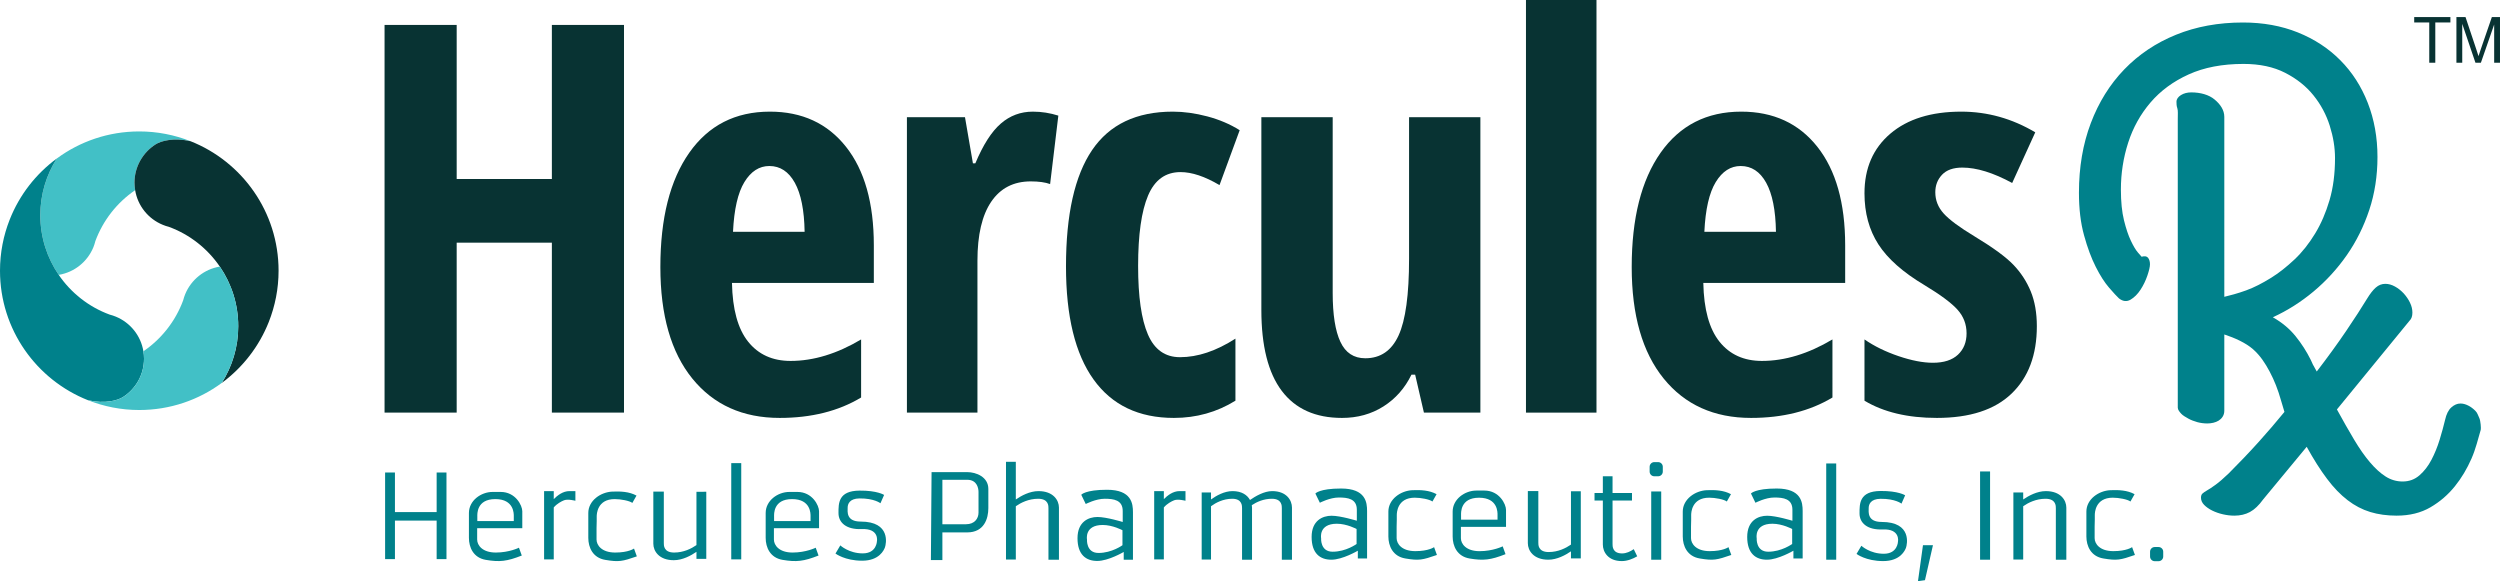 <?xml version="1.0" encoding="utf-8"?>
<!-- Generator: Adobe Illustrator 15.1.0, SVG Export Plug-In . SVG Version: 6.00 Build 0)  -->
<!DOCTYPE svg PUBLIC "-//W3C//DTD SVG 1.1//EN" "http://www.w3.org/Graphics/SVG/1.1/DTD/svg11.dtd">
<svg version="1.1" id="Layer_1" xmlns="http://www.w3.org/2000/svg" xmlns:xlink="http://www.w3.org/1999/xlink" x="0px" y="0px"
	 width="625.588px" height="145.432px" viewBox="0 0 625.588 145.432" enable-background="new 0 0 625.588 145.432"
	 xml:space="preserve">
<g>
	<g>
		<path fill="#00818B" d="M119.402,135.016c0,1.416,1.292,3.25,4.667,3.25s5.792-1.208,5.792-1.208l0.708,1.957
			c-3.708,1.459-5.542,1.668-9,1.083c-3.122-0.528-4.229-3.123-4.229-5.5c0-1.584,0-4.25,0-6.229c0-3.104,3.021-5.27,5.938-5.27
			c1.75,0-1.292,0,2,0c3.75,0,5.417,3.415,5.417,4.832s0,4.25,0,4.25h-11.292C119.402,132.182,119.402,133.6,119.402,135.016z
			 M128.568,130.391c0,0,0-0.666,0-1.208s0.125-4.292-4.625-4.292s-4.5,3.834-4.5,4.334s0,1.166,0,1.166H128.568z"/>
		<path fill="#00818B" d="M193.661,135.016c0,1.416,1.292,3.25,4.667,3.25s5.792-1.208,5.792-1.208l0.708,1.957
			c-3.708,1.459-5.542,1.668-9,1.083c-3.122-0.528-4.229-3.123-4.229-5.5c0-1.584,0-4.25,0-6.229c0-3.104,3.021-5.27,5.938-5.27
			c1.75,0-1.292,0,2,0c3.75,0,5.417,3.415,5.417,4.832s0,4.25,0,4.25h-11.292C193.661,132.182,193.661,133.6,193.661,135.016z
			 M202.828,130.391c0,0,0-0.666,0-1.208s0.125-4.292-4.625-4.292s-4.5,3.834-4.5,4.334s0,1.166,0,1.166H202.828z"/>
		<path fill="#00818B" d="M158.235,125.849c-0.686-0.541-2.896-0.958-4.417-0.958c-4.417,0-4.5,3.834-4.5,4.334s0,1.166,0,1.166
			l-0.042,1.791c0,0,0,1.418,0,2.834s1.292,3.25,4.667,3.25s4.709-0.999,4.709-0.999l0.708,1.957
			c-3.625,1.25-4.458,1.459-7.917,0.874c-3.122-0.528-4.229-3.123-4.229-5.5c0-1.584,0-4.25,0-6.229
			c0-3.104,3.107-5.235,6.021-5.354c2.042-0.083,4.208,0,6.042,1L158.235,125.849z"/>
		<path fill="#00818B" d="M142.485,122.891c-1.616,0-3.019,1.088-3.917,2.005v-2.005h-2.417v17.084h2.417v-12.996
			c0.77-0.922,1.903-1.53,2.583-1.796c0.958-0.375,2.833,0.125,2.833,0.125v-2.417C143.985,122.891,143.36,122.891,142.485,122.891z
			"/>
		<path fill="#00818B" d="M295.152,122.891c-1.616,0-3.019,1.088-3.917,2.005v-2.005h-2.417v17.084h2.417v-12.996
			c0.77-0.922,1.903-1.53,2.583-1.796c0.958-0.375,2.833,0.125,2.833,0.125v-2.417C296.652,122.891,296.027,122.891,295.152,122.891
			z"/>
		<path fill="#00818B" d="M174.277,123.058v13.342c-1.26,0.879-3.203,1.866-5.583,1.866c-2.667,0-2.583-1.875-2.583-2.375
			c0-0.833,0-12.875,0-12.875h-2.625c0,0,0,11.209,0,13.042s1.417,4.125,5.125,4.125c2.175,0,4.287-1.146,5.667-2.094v1.76h2.458
			v-16.791H174.277z"/>
		<rect x="182.985" y="115.891" fill="#00818B" width="2.5" height="24.083"/>
		<path fill="#00818B" d="M221.235,123.849l-0.917,2.084c0,0-1.542-1.25-5.25-1.209c-2.5,0.027-2.958,1.418-2.958,2.334
			s-0.415,3.458,3.25,3.458c7.625,0,6.375,5.667,6.083,6.458c-0.23,0.626-1.375,3.334-5.708,3.334s-6.667-1.792-6.667-1.792
			l1.208-2.042c0,0,2.125,2,5.625,2s3.542-3.083,3.542-3.083s0.621-3.196-3.833-3c-3.792,0.167-5.792-1.583-5.792-4
			s-0.083-5.575,5.25-5.625C219.527,122.724,221.235,123.849,221.235,123.849z"/>
		<path fill="#00818B" d="M242.027,118.141c-2.25,0-8.917,0-8.917,0l-0.167,22h2.875v-6.917c1.172,0,3.495,0,6.208,0
			c4.25,0,5.292-3.458,5.292-6.083c0-1.042,0-1.625,0-4.792C247.318,119.349,244.277,118.141,242.027,118.141z M244.86,128.266
			c0,1.5-1,2.917-3.125,2.917c-1.669,0-4.693,0-5.917,0v-11.125c0,0,3.667,0,6.208,0s2.833,2.25,2.833,3.041
			S244.86,126.766,244.86,128.266z"/>
		<path fill="#00818B" d="M249.318,127.974"/>
		<path fill="#00818B" d="M254.194,140.016v-13.342c1.26-0.879,3.203-1.866,5.583-1.866c2.667,0,2.583,1.875,2.583,2.375
			c0,0.833,0,12.875,0,12.875h2.625c0,0,0-11.209,0-13.042s-1.417-4.125-5.125-4.125c-2.175,0-4.287,1.146-5.667,2.094v-9.428
			h-2.458v24.459H254.194z"/>
		<path fill="#00818B" d="M277.006,122.557c6.188,0,6.5,3.5,6.5,5.625s0,11.875,0,11.875h-2.313v-1.938c0,0-3.813,2.25-6.625,2.25
			s-4.938-1.563-4.938-5.688s2.75-5.313,5-5.313s6.313,1.25,6.313,1.25s0,0,0-2.75s-2.25-3.063-4.5-3.063s-4.75,1.313-4.75,1.313
			l-1.125-2.313C270.568,123.807,271.568,122.557,277.006,122.557z M275.943,131.369c-4.625,0-3.938,3.625-3.938,3.625
			s-0.25,3.375,2.875,3.375c3.375,0,6-1.938,6-1.938v-3.75C280.881,132.682,278.443,131.369,275.943,131.369z"/>
		<path fill="#00818B" d="M335.59,122.245c6.188,0,6.5,3.5,6.5,5.625s0,11.875,0,11.875h-2.313v-1.938c0,0-3.813,2.25-6.625,2.25
			s-4.938-1.563-4.938-5.688s2.75-5.313,5-5.313s6.313,1.25,6.313,1.25s0,0,0-2.75s-2.25-3.063-4.5-3.063s-4.75,1.313-4.75,1.313
			l-1.125-2.313C329.152,123.495,330.153,122.245,335.59,122.245z M334.528,131.058c-4.625,0-3.938,3.625-3.938,3.625
			s-0.25,3.375,2.875,3.375c3.375,0,6-1.938,6-1.938v-3.75C339.465,132.37,337.028,131.058,334.528,131.058z"/>
		<path fill="#00818B" d="M444.588,122.245c6.188,0,6.5,3.5,6.5,5.625s0,11.875,0,11.875h-2.313v-1.938c0,0-3.813,2.25-6.625,2.25
			s-4.938-1.563-4.938-5.688s2.75-5.313,5-5.313s6.313,1.25,6.313,1.25s0,0,0-2.75s-2.25-3.063-4.5-3.063s-4.75,1.313-4.75,1.313
			l-1.125-2.313C438.151,123.495,439.151,122.245,444.588,122.245z M443.526,131.058c-4.625,0-3.938,3.625-3.938,3.625
			s-0.25,3.375,2.875,3.375c3.375,0,6-1.938,6-1.938v-3.75C448.463,132.37,446.026,131.058,443.526,131.058z"/>
		<path fill="#00818B" d="M408.821,137.416c-0.857,0.59-1.838,1.069-2.916,1.069c-2.465,0-2.389-1.875-2.389-2.375
			c0-0.487,0-6.208,0-10.866h4.865v-1.875h-4.865c0-2.405,0-4.188,0-4.188h-2.428c0,0,0,1.775,0,4.188h-2.082v1.875h2.082
			c0,4.481,0,9.979,0,11.033c0,1.833,1.311,4.125,4.738,4.125c1.385,0,2.736-0.545,3.863-1.193L408.821,137.416z"/>
		<polygon fill="#00818B" points="109.264,118.237 109.264,128.143 98.827,128.143 98.827,118.237 96.367,118.237 96.367,139.91 
			98.827,139.91 98.827,130.271 109.264,130.271 109.264,139.91 111.724,139.91 111.724,118.237 		"/>
		<path fill="#00818B" d="M318.34,122.891c-2.008,0-4.192,1.281-5.548,2.223c-0.665-1.212-2.028-2.223-4.365-2.223
			c-2.068,0-4.077,1.146-5.388,2.094v-1.76h-2.337v16.791h2.337v-13.342c1.197-0.879,3.045-1.866,5.309-1.866
			c2.535,0,2.456,1.875,2.456,2.375c0,0.833,0,12.875,0,12.875h2.496c0,0,0-11.209,0-13.042c0-0.197-0.023-0.4-0.056-0.604
			c1.214-0.802,2.94-1.604,5.016-1.604c2.578,0,2.498,1.875,2.498,2.375c0,0.833,0,12.875,0,12.875h2.539c0,0,0-11.209,0-13.042
			S321.928,122.891,318.34,122.891z"/>
		<path fill="#00818B" d="M365.569,134.672c0,1.416,1.291,3.25,4.666,3.25s5.793-1.208,5.793-1.208l0.707,1.957
			c-3.709,1.459-5.541,1.668-9,1.083c-3.121-0.528-4.229-3.123-4.229-5.5c0-1.584,0-4.25,0-6.229c0-3.104,3.021-5.27,5.938-5.27
			c1.75,0-1.291,0,2,0c3.75,0,5.416,3.415,5.416,4.832s0,4.25,0,4.25h-11.291C365.569,131.838,365.569,133.256,365.569,134.672z
			 M374.735,130.047c0,0,0-0.666,0-1.208s0.125-4.292-4.625-4.292s-4.5,3.834-4.5,4.334s0,1.166,0,1.166H374.735z"/>
		<path fill="#00818B" d="M358.444,125.497c-0.686-0.541-2.896-0.958-4.418-0.958c-4.416,0-4.5,3.834-4.5,4.334s0,1.166,0,1.166
			l-0.041,1.791c0,0,0,1.418,0,2.834s1.291,3.25,4.666,3.25s4.709-0.999,4.709-0.999l0.709,1.957
			c-3.625,1.25-4.459,1.459-7.918,0.874c-3.121-0.528-4.229-3.123-4.229-5.5c0-1.584,0-4.25,0-6.229
			c0-3.104,3.107-5.235,6.021-5.354c2.041-0.083,4.207,0,6.041,1L358.444,125.497z"/>
		<path fill="#00818B" d="M533.11,125.497c-0.686-0.541-2.896-0.958-4.418-0.958c-4.416,0-4.5,3.834-4.5,4.334s0,1.166,0,1.166
			l-0.041,1.791c0,0,0,1.418,0,2.834s1.291,3.25,4.666,3.25s4.709-0.999,4.709-0.999l0.709,1.957
			c-3.625,1.25-4.459,1.459-7.918,0.874c-3.121-0.528-4.229-3.123-4.229-5.5c0-1.584,0-4.25,0-6.229
			c0-3.104,3.107-5.235,6.021-5.354c2.041-0.083,4.207,0,6.041,1L533.11,125.497z"/>
		<path fill="#00818B" d="M432.11,125.497c-0.686-0.541-2.896-0.958-4.418-0.958c-4.416,0-4.5,3.834-4.5,4.334s0,1.166,0,1.166
			l-0.041,1.791c0,0,0,1.418,0,2.834s1.291,3.25,4.666,3.25s4.709-0.999,4.709-0.999l0.709,1.957
			c-3.625,1.25-4.459,1.459-7.918,0.874c-3.121-0.528-4.229-3.123-4.229-5.5c0-1.584,0-4.25,0-6.229
			c0-3.104,3.107-5.235,6.021-5.354c2.041-0.083,4.207,0,6.041,1L432.11,125.497z"/>
		<path fill="#00818B" d="M393.11,122.933v13.342c-1.26,0.879-3.203,1.866-5.584,1.866c-2.666,0-2.582-1.875-2.582-2.375
			c0-0.833,0-12.875,0-12.875h-2.625c0,0,0,11.209,0,13.042s1.416,4.125,5.125,4.125c2.174,0,4.287-1.146,5.666-2.094v1.76h2.459
			v-16.791H393.11z"/>
		<path fill="#00818B" d="M506.276,140.016v-13.342c1.26-0.879,3.203-1.866,5.584-1.866c2.666,0,2.584,1.875,2.584,2.375
			c0,0.833,0,12.875,0,12.875h2.625c0,0,0-11.209,0-13.042s-1.418-4.125-5.125-4.125c-2.176,0-4.287,1.146-5.668,2.094v-1.76h-2.457
			v16.791H506.276z"/>
		<path fill="#00818B" d="M476.735,123.943l-0.916,2.084c0,0-1.541-1.25-5.25-1.209c-2.5,0.027-2.959,1.418-2.959,2.334
			s-0.414,3.458,3.25,3.458c7.625,0,6.375,5.667,6.084,6.458c-0.23,0.626-1.375,3.334-5.709,3.334c-4.332,0-6.666-1.792-6.666-1.792
			l1.209-2.042c0,0,2.125,2,5.625,2s3.541-3.083,3.541-3.083s0.621-3.196-3.834-3c-3.791,0.167-5.791-1.583-5.791-4
			s-0.084-5.575,5.25-5.625C475.028,122.818,476.735,123.943,476.735,123.943z"/>
		<rect x="456.985" y="115.975" fill="#00818B" width="2.5" height="24.083"/>
		<rect x="495.485" y="117.975" fill="#00818B" width="2.5" height="22.083"/>
		<path fill="#00818B" d="M415.694,140.058h-2.5v-17.083h2.5V140.058z M416.09,116.809c0-0.646-0.525-1.173-1.174-1.173h-0.947
			c-0.648,0-1.172,0.526-1.172,1.173v1.201c0,0.648,0.523,1.173,1.172,1.173h0.947c0.648,0,1.174-0.524,1.174-1.173V116.809z"/>
		<path fill="#00818B" d="M541.313,139.259c0,0.648-0.523,1.173-1.172,1.173h-0.947c-0.648,0-1.174-0.524-1.174-1.173v-1.201
			c0-0.646,0.525-1.173,1.174-1.173h0.947c0.648,0,1.172,0.526,1.172,1.173V139.259z"/>
		<polygon fill="#00818B" points="481.194,136.432 483.694,136.432 481.694,145.182 479.944,145.432 		"/>
	</g>
	<g>
		<g>
			<path fill="#42C0C6" d="M14.694,68.782c3.942-0.65,7.191-3.313,8.669-6.899c0.195-0.504,0.37-1.019,0.496-1.545
				c1.928-5.219,5.44-9.664,9.961-12.75c-0.102-0.61-0.168-1.223-0.168-1.859c0-4.036,2.115-7.581,5.278-9.597
				c1.322-0.849,4.439-1.751,8.724-0.806c-3.962-1.563-8.287-2.436-12.807-2.436C27.13,32.89,20,35.398,14.23,39.65
				c-2.626,4.104-4.144,8.978-4.144,14.206C10.086,59.392,11.785,64.527,14.694,68.782z"/>
			<path fill="#00818B" d="M22.047,100.16c4.285,0.953,7.394,0.046,8.723-0.801c3.164-2.018,5.266-5.564,5.266-9.599
				c0-0.635-0.054-1.25-0.155-1.856c-0.637-3.939-3.311-7.193-6.896-8.668c-0.504-0.202-1.014-0.378-1.545-0.511
				c-5.218-1.916-9.663-5.432-12.746-9.944c-2.909-4.255-4.608-9.39-4.608-14.926c0-5.228,1.518-10.102,4.144-14.206
				c-5.245,3.856-9.369,9.144-11.793,15.289C0.865,58.906,0,63.22,0,67.743C0,82.472,9.14,95.057,22.047,100.16z"/>
			<path fill="#083333" d="M47.654,35.326c-4.285-0.946-7.401-0.043-8.724,0.806c-3.163,2.016-5.278,5.561-5.278,9.597
				c0,0.636,0.066,1.249,0.168,1.859c0.644,3.936,3.304,7.195,6.903,8.663c0.489,0.205,1.008,0.38,1.539,0.512
				c5.217,1.914,9.663,5.431,12.746,9.947c2.907,4.25,4.613,9.39,4.613,14.925c0,5.231-1.531,10.1-4.143,14.201
				c5.238-3.853,9.361-9.142,11.786-15.283c1.564-3.97,2.445-8.286,2.445-12.809C69.709,53.02,60.568,40.432,47.654,35.326z"/>
			<path fill="#42C0C6" d="M67.265,80.552c-0.04,0.109-0.088,0.208-0.128,0.315c0.04-0.107,0.088-0.206,0.128-0.313V80.552z
				 M34.847,102.599c7.729,0,14.862-2.514,20.631-6.766c2.612-4.104,4.143-8.97,4.143-14.199c0-5.535-1.706-10.673-4.613-14.925
				c-3.937,0.648-7.192,3.314-8.664,6.901c-0.2,0.501-0.375,1.018-0.51,1.549c-1.92,5.212-5.433,9.658-9.953,12.745
				c0.101,0.606,0.155,1.222,0.155,1.856c0,4.034-2.102,7.581-5.266,9.599c-1.329,0.847-4.438,1.754-8.723,0.801
				C26.003,101.729,30.328,102.599,34.847,102.599z"/>
		</g>
		<path fill="#00818B" d="M620.409,104.604c-0.342-0.676-0.447-1.282-1.006-1.82c-0.547-0.533-1.1-0.972-1.783-1.309
			c-0.686-0.341-1.307-0.5-1.939-0.5c-0.785,0-1.527,0.319-2.268,0.968c-0.734,0.66-1.25,1.693-1.57,3.135
			c-0.363,1.522-0.818,3.183-1.367,4.979c-0.549,1.789-1.238,3.466-2.045,5.011c-0.814,1.556-1.811,2.842-2.986,3.868
			c-1.184,1.034-2.59,1.552-4.223,1.552c-1.516,0-2.941-0.412-4.248-1.243c-1.309-0.835-2.619-2.018-3.93-3.567
			c-1.316-1.546-2.641-3.442-3.98-5.691c-1.338-2.241-2.768-4.755-4.285-7.53l18.182-22.212c0.471-0.449,0.707-1.12,0.707-2.016
			c0-0.811-0.191-1.63-0.59-2.464c-0.391-0.825-0.922-1.6-1.568-2.322c-0.668-0.713-1.389-1.301-2.211-1.747
			c-0.813-0.451-1.611-0.67-2.4-0.67c-0.893,0-1.689,0.307-2.404,0.94c-0.709,0.632-1.428,1.551-2.162,2.76
			c-1.365,2.242-3.107,4.935-5.232,8.078c-2.131,3.141-4.582,6.529-7.367,10.158c-0.334-0.628-0.654-1.184-0.99-1.788
			c-0.158-0.345-0.303-0.708-0.473-1.05c-1.055-2.141-2.332-4.134-3.838-5.997c-1.504-1.86-3.396-3.442-5.689-4.739
			c3.641-1.661,7.037-3.818,10.201-6.461c3.162-2.65,5.934-5.672,8.313-9.089c2.373-3.408,4.246-7.175,5.617-11.302
			c1.369-4.125,2.053-8.546,2.053-13.258c0-4.889-0.813-9.403-2.426-13.535c-1.613-4.123-3.896-7.68-6.861-10.661
			c-2.963-2.987-6.506-5.307-10.629-6.965c-4.135-1.66-8.709-2.49-13.736-2.49c-6.145,0-11.729,1.022-16.758,3.064
			c-5.023,2.04-9.34,4.931-12.955,8.678c-3.611,3.744-6.4,8.232-8.377,13.459c-1.977,5.23-2.961,11.032-2.961,17.395
			c0,4.042,0.424,7.599,1.281,10.67c0.842,3.077,1.824,5.7,2.922,7.873c1.1,2.179,2.211,3.917,3.336,5.217
			c1.121,1.296,1.953,2.2,2.49,2.694c0.986,0.757,1.945,0.857,2.893,0.301c0.943-0.56,1.77-1.39,2.488-2.488
			c0.721-1.107,1.287-2.283,1.717-3.542c0.426-1.254,0.646-2.191,0.646-2.821c0-0.67-0.162-1.207-0.475-1.62
			c-0.32-0.398-0.859-0.487-1.617-0.267c-0.096-0.083-0.4-0.449-0.939-1.073c-0.543-0.628-1.121-1.607-1.75-2.931
			c-0.637-1.322-1.203-3.024-1.721-5.112c-0.516-2.091-0.773-4.655-0.773-7.703c0-4.039,0.607-7.947,1.818-11.713
			c1.213-3.769,3.074-7.119,5.586-10.059c2.51-2.938,5.695-5.283,9.555-7.031c3.854-1.75,8.434-2.626,13.727-2.626
			c4.045,0,7.51,0.74,10.404,2.219c2.895,1.481,5.264,3.362,7.1,5.652c1.844,2.287,3.199,4.829,4.076,7.608
			c0.873,2.783,1.314,5.473,1.314,8.076c0,3.904-0.453,7.414-1.369,10.533c-0.922,3.119-2.113,5.902-3.621,8.375
			c-1.506,2.465-3.191,4.625-5.141,6.464c-1.959,1.837-3.898,3.392-5.984,4.671s-4.027,2.303-6.117,3.067
			c-2.086,0.764-4.17,1.304-5.471,1.612V29.245c0-1.706-1-3.156-2.422-4.335c-1.404-1.194-3.553-1.792-5.844-1.792
			c-0.988,0-1.863,0.228-2.582,0.674c-0.719,0.455-1.123,1.016-1.123,1.682c0,0.496,0.012,1.032,0.217,1.62
			c0.197,0.583,0.109,1.525,0.109,2.825v72.076c0,0.538,0.42,1.043,0.846,1.514c0.422,0.471,1.17,0.881,1.816,1.25
			c0.646,0.358,1.418,0.644,2.227,0.875c0.809,0.219,1.686,0.329,2.49,0.329c1.033,0,2.072-0.231,2.84-0.704
			c0.756-0.469,1.426-1.285,1.426-2.458V83.691c2.598,0.857,5.344,2.084,7.188,3.699c1.834,1.621,3.039,3.497,4.189,5.653
			c1.143,2.154,2.07,4.512,2.787,7.073c0.27,0.951,0.598,1.979,0.885,2.959c-2.102,2.557-4.26,5.097-6.516,7.586
			c-2.434,2.695-4.922,5.295-7.438,7.807c-1.309,1.255-2.402,2.197-3.273,2.827c-0.863,0.632-1.57,1.099-2.121,1.406
			c-0.553,0.324-0.945,0.596-1.182,0.815c-0.232,0.219-0.357,0.56-0.357,1.011c0,0.674,0.262,1.274,0.789,1.813
			c0.529,0.539,1.195,1.012,2.008,1.413c0.816,0.401,1.711,0.72,2.678,0.94c0.973,0.225,1.93,0.34,2.875,0.34
			c1.471,0,2.766-0.302,3.898-0.911c1.129-0.609,2.246-1.666,3.346-3.193l10.861-13.124c1.732,3.14,3.426,5.813,5.082,8.004
			c1.645,2.205,3.365,3.983,5.156,5.354c1.779,1.37,3.666,2.35,5.66,2.959c1.996,0.609,4.193,0.911,6.607,0.911
			c3.254,0,6.066-0.697,8.449-2.084c2.387-1.389,4.406-3.139,6.117-5.255c1.703-2.111,3.053-4.411,4.16-6.927
			c1.1-2.514,1.635-4.915,2.318-7.209C620.87,107.293,620.743,105.28,620.409,104.604z"/>
		<g>
			<path fill="#083333" d="M156.147,103.252h-18.05V60.718h-23.819v42.534H96.229V6.24h18.049v38.551h23.819V6.24h18.05V103.252z"/>
			<path fill="#083333" d="M195.106,104.578c-9.245,0-16.535-3.283-21.864-9.853c-5.33-6.572-7.995-15.867-7.995-27.902
				c0-12.21,2.411-21.743,7.232-28.601c4.821-6.856,11.544-10.285,20.174-10.285c8.049,0,14.398,2.933,19.042,8.791
				c4.644,5.862,6.967,14.08,6.967,24.653v9.421h-35.498c0.13,6.593,1.477,11.491,4.045,14.7c2.565,3.208,6.104,4.814,10.615,4.814
				c5.753,0,11.638-1.794,17.655-5.379V99.47C209.812,102.879,203.022,104.578,195.106,104.578z M192.518,41.542
				c-2.52,0-4.6,1.335-6.238,4.012c-1.639,2.679-2.585,6.824-2.854,12.444h17.918c-0.089-5.397-0.908-9.489-2.455-12.275
				C197.342,42.936,195.216,41.542,192.518,41.542z"/>
			<path fill="#083333" d="M258.461,27.938c2.169,0,4.291,0.332,6.373,0.993l-2.059,17.126c-1.239-0.446-2.849-0.668-4.844-0.668
				c-4.292,0-7.586,1.693-9.887,5.079c-2.299,3.384-3.452,8.304-3.452,14.765v38.021h-17.648v-73.92h14.532l1.987,11.544h0.599
				c1.946-4.645,4.068-7.96,6.373-9.952C252.732,28.931,255.411,27.938,258.461,27.938z"/>
			<path fill="#083333" d="M293.752,104.578c-8.804,0-15.505-3.206-20.106-9.62c-4.6-6.412-6.897-15.835-6.897-28.271
				c0-13.004,2.177-22.712,6.534-29.13c4.359-6.414,11.091-9.62,20.205-9.62c2.743,0,5.617,0.397,8.626,1.192
				c3.008,0.8,5.709,1.949,8.097,3.454l-5.045,13.736c-3.669-2.169-6.924-3.254-9.754-3.254c-3.762,0-6.468,1.957-8.126,5.873
				c-1.658,3.916-2.491,9.788-2.491,17.619c0,7.651,0.818,13.373,2.456,17.149c1.637,3.788,4.312,5.676,8.03,5.676
				c4.421,0,9.045-1.547,13.868-4.642v15.526C304.505,103.142,299.37,104.578,293.752,104.578z"/>
			<path fill="#083333" d="M356.315,103.252l-2.193-9.49h-0.928c-1.637,3.36-3.969,6.011-7,7.934
				c-3.031,1.925-6.494,2.883-10.385,2.883c-6.638,0-11.656-2.256-15.061-6.764c-3.41-4.514-5.111-11.259-5.111-20.244V29.332h17.85
				v43.995c0,5.394,0.641,9.467,1.926,12.21c1.279,2.744,3.357,4.113,6.234,4.113c3.803,0,6.582-1.901,8.328-5.709
				c1.748-3.803,2.623-10.196,2.623-19.177V29.332h17.846v73.92H356.315z"/>
			<path fill="#083333" d="M399.497,103.252h-17.645V0h17.645V103.252z"/>
			<path fill="#083333" d="M438.17,104.578c-9.242,0-16.531-3.283-21.861-9.853c-5.33-6.572-7.998-15.867-7.998-27.902
				c0-12.21,2.41-21.743,7.23-28.601c4.826-6.856,11.549-10.285,20.176-10.285c8.051,0,14.4,2.933,19.045,8.791
				c4.641,5.862,6.965,14.08,6.965,24.653v9.421h-35.498c0.131,6.593,1.479,11.491,4.049,14.7c2.564,3.208,6.105,4.814,10.613,4.814
				c5.75,0,11.637-1.794,17.652-5.379V99.47C452.879,102.879,446.088,104.578,438.17,104.578z M435.583,41.542
				c-2.521,0-4.6,1.335-6.238,4.012c-1.637,2.679-2.588,6.824-2.852,12.444h17.914c-0.084-5.397-0.906-9.489-2.451-12.275
				C440.405,42.936,438.284,41.542,435.583,41.542z"/>
			<path fill="#083333" d="M509.69,81.62c0,7.212-2.115,12.841-6.34,16.888c-4.223,4.052-10.449,6.07-18.676,6.07
				c-7.301,0-13.336-1.437-18.115-4.311V84.938c2.432,1.684,5.271,3.073,8.525,4.179c3.252,1.104,6.119,1.66,8.596,1.66
				c2.742,0,4.83-0.677,6.27-2.022c1.439-1.354,2.154-3.131,2.154-5.345c0-2.256-0.75-4.223-2.256-5.904
				c-1.504-1.682-4.266-3.739-8.295-6.169c-5.35-3.189-9.189-6.583-11.512-10.189c-2.322-3.603-3.482-7.862-3.482-12.772
				c0-6.282,2.156-11.257,6.473-14.931c4.309-3.667,10.225-5.507,17.744-5.507c6.549,0,12.723,1.726,18.518,5.175l-5.777,12.676
				c-4.73-2.565-8.891-3.852-12.475-3.852c-2.254,0-3.947,0.599-5.076,1.793c-1.127,1.195-1.686,2.654-1.686,4.379
				c0,1.991,0.691,3.761,2.088,5.307c1.391,1.551,3.986,3.477,7.797,5.774c4.604,2.787,7.828,5.153,9.686,7.101
				c1.859,1.948,3.295,4.156,4.318,6.635C509.178,75.406,509.69,78.304,509.69,81.62z"/>
		</g>
	</g>
</g>
<g>
	<path fill="#083333" d="M607.885,15.699V5.62h-3.766V4.271h9.059V5.62h-3.781v10.08H607.885z"/>
	<path fill="#083333" d="M614.682,15.699V4.271h2.277l2.705,8.091c0.249,0.754,0.431,1.317,0.546,1.692
		c0.13-0.416,0.331-1.026,0.606-1.832l2.736-7.951h2.035v11.428h-1.458V6.134l-3.321,9.565h-1.363L616.14,5.97v9.729H614.682z"/>
</g>
</svg>

